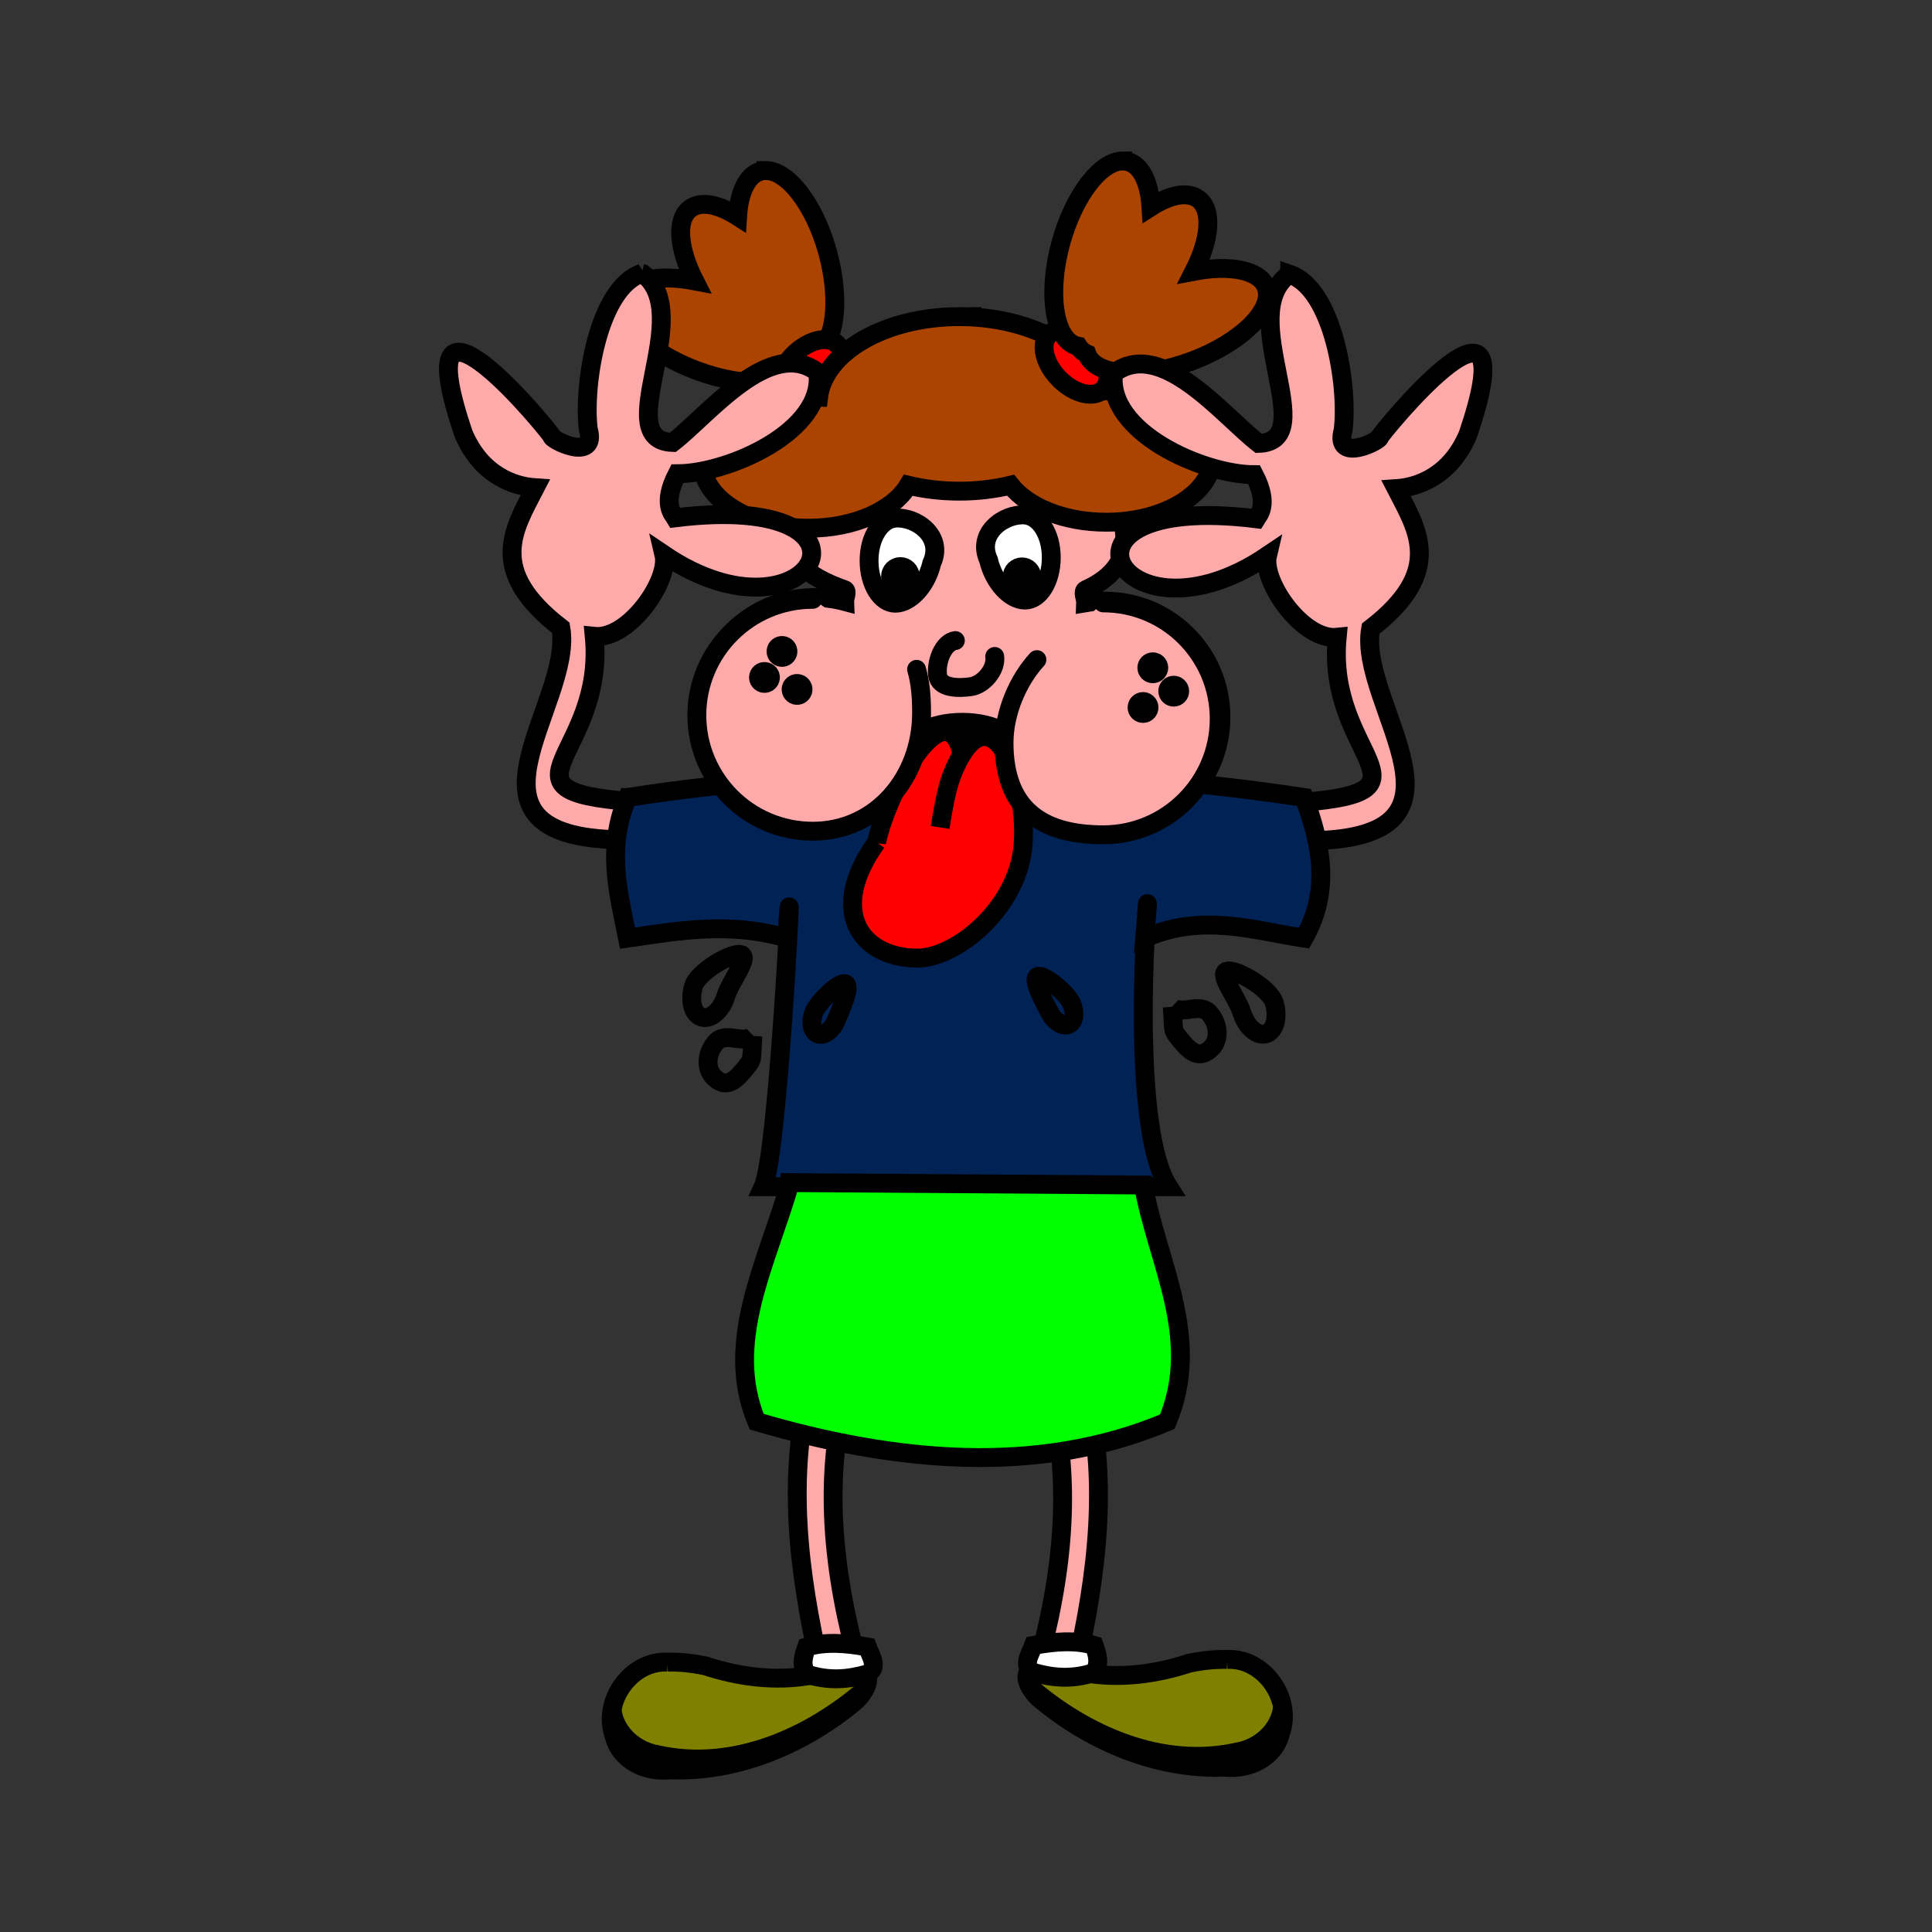 <svg:svg xmlns:dc="http://purl.org/dc/elements/1.1/" xmlns:ns1="http://sodipodi.sourceforge.net/DTD/sodipodi-0.dtd" xmlns:ns2="http://www.inkscape.org/namespaces/inkscape" xmlns:ns4="http://creativecommons.org/ns#" xmlns:rdf="http://www.w3.org/1999/02/22-rdf-syntax-ns#" xmlns:svg="http://www.w3.org/2000/svg" height="737.057" id="svg2" version="1.1" viewBox="-167.504 -57.822 737.057 737.057" width="737.057" ns1:docname="New document 1" ns2:version="0.47 r22583">
  <svg:rect x="-167.504" y="-57.822" width="737.057" height="737.057" fill="#333333" stroke="none"/>
  <ns1:namedview bordercolor="#666666" borderopacity="1.0" id="base" pagecolor="#ffffff" showgrid="false" ns2:current-layer="layer1" ns2:cx="893.82477" ns2:cy="171.92294" ns2:document-units="px" ns2:pageopacity="0.0" ns2:pageshadow="2" ns2:window-height="994" ns2:window-maximized="1" ns2:window-width="1918" ns2:window-x="0" ns2:window-y="29" ns2:zoom="0.49497475" />
  <svg:g id="layer1" transform="translate(-52.807 -35.501)" ns2:groupmode="layer" ns2:label="Layer 1">
    <svg:g id="g4845" style="stroke-width:10.678" transform="matrix(.674 0 0 .674 17.58 11.944)">
      <svg:path d="m444.47 310.33c0 91.171-45.678 165.08-102.03 165.08-56.347 0-102.03-73.909-102.03-165.08s45.678-165.08 102.03-165.08c56.347 0 102.03 73.909 102.03 165.08z" id="path2816" style="fill-rule:evenodd;stroke:#000000;stroke-linecap:round;stroke-width:15.943;fill:#ffaaaa" transform="matrix(.67 0 0 .67 119.7 76.1)" ns1:cx="342.44171" ns1:cy="310.32578" ns1:rx="102.02541" ns1:ry="165.08058" ns1:type="arc" />
      <svg:path d="m350.07 172.36c-37.738 0-160.07 78.698-68.335 110.57 2.119 0.736 0.044 4.467 0.126 6.677-5.436-1.458-11.14-2.219-17.037-2.219-36.244 0-65.635 29.371-65.635 65.614 0 36.244 29.392 65.635 65.635 65.635 24.961 0 46.67-13.935 57.766-34.45 8.407 5.98 17.708 9.293 27.481 9.293 7.751 0 15.199-2.075 22.144-5.923 11.304 19.777 32.601 33.111 57.012 33.111 36.244 0 65.614-29.392 65.614-65.635 0-36.244-29.371-65.614-65.614-65.614-3.743 0-7.416 0.298-10.988 0.9 0.1-2.444-2.098-6.367 0.167-7.388 64.949-29.264-30.597-110.57-68.335-110.57z" id="path2816-0" style="fill-rule:evenodd;stroke:#000000;stroke-linecap:round;stroke-width:10.678;fill:#ffaaaa" ns1:nodetypes="cscssscscssscsc" />
      <svg:path d="m237.3 45.682c-1.056-0.005-2.106 0.137-3.119 0.419-7.581 2.106-12.088 11.967-12.935 25.555-10.832-6.906-20.858-8.945-26.895-4.374-8.188 6.199-6.656 22.759 2.553 40.855-20.451-3.924-37.251-0.687-40.897 9.104-4.694 12.606 14.202 31.283 42.215 41.713s54.537 8.671 59.231-3.935c0.018-0.049 0.024-0.098 0.042-0.147 0.78-0.35 1.515-0.781 2.198-1.298 1.089-0.825 1.992-1.843 2.742-3.014 0.24-0.05 0.495-0.102 0.733-0.167 12.961-3.6 16.979-29.864 8.979-58.666-7.375-26.551-22.392-45.991-34.848-46.045z" id="path3808-3" style="fill-rule:evenodd;stroke:#000000;stroke-linecap:round;stroke-width:10.678;fill:#aa4400" />
      <svg:path d="m74.751 392.48c0 14.226-21.482 25.759-47.982 25.759s-47.982-11.533-47.982-25.759 21.482-25.759 47.982-25.759 47.982 11.533 47.982 25.759z" id="path3672" style="fill-rule:evenodd;stroke:#000000;stroke-linecap:round;stroke-width:15.943;fill:#000000" transform="matrix(.67 0 0 .67 330.45 112.29)" ns1:cx="26.769043" ns1:cy="392.48004" ns1:rx="47.982246" ns1:ry="25.75889" ns1:type="arc" />
      <svg:path d="m331.17 267.87c-3.045 12.962-12.414 22.729-20.634 22.729-8.22 0-14.884-10.782-14.884-24.082s6.688-23.451 14.884-24.082c11.884-0.916 27.572 10.401 20.634 25.436z" id="path2844" style="stroke:#000000;stroke-linecap:round;stroke-width:10.678;fill:#ffffff" ns1:nodetypes="csssc" />
      <svg:path d="m344.5 311.73c-6.937 0.978-11.091 12.199-10.034 19.691 1.056 7.492 11.9 7.375 18.837 6.397 6.937-0.978 14.53-9.61 13.474-17.102" id="path3674" style="stroke:#000000;stroke-linecap:round;stroke-width:10.678;fill:none" ns1:nodetypes="ccss" />
      <svg:path d="m54.043 279.85c0 4.603-3.731 8.334-8.334 8.334s-8.334-3.731-8.334-8.334 3.731-8.334 8.334-8.334 8.334 3.731 8.334 8.334z" id="path3677" style="stroke:#000000;stroke-linecap:round;stroke-width:15.943;fill:#000000" transform="matrix(.67 0 0 .67 282.75 87.939)" ns1:cx="45.709404" ns1:cy="279.84802" ns1:rx="8.3337584" ns1:ry="8.3337584" ns1:type="arc" />
      <svg:path d="m363.27 266.09c3.045 12.962 12.414 22.729 20.634 22.729 8.22 0 14.884-10.782 14.884-24.082s-6.688-23.451-14.884-24.082c-11.884-0.916-27.572 10.401-20.634 25.436z" id="path2844-5" style="stroke:#000000;stroke-linecap:round;stroke-width:10.678;fill:#ffffff" ns1:nodetypes="csssc" />
      <svg:path d="m54.043 279.85c0 4.603-3.731 8.334-8.334 8.334s-8.334-3.731-8.334-8.334 3.731-8.334 8.334-8.334 8.334 3.731 8.334 8.334z" id="path3677-7" style="stroke:#000000;stroke-linecap:round;stroke-width:15.943;fill:#000000" transform="matrix(.67 0 0 .67 351.59 88.108)" ns1:cx="45.709404" ns1:cy="279.84802" ns1:rx="8.3337584" ns1:ry="8.3337584" ns1:type="arc" />
      <svg:path d="m-1474.8 133.49c0 18.054-9.045 32.689-20.203 32.689s-20.203-14.635-20.203-32.689 9.045-32.689 20.203-32.689 20.203 14.635 20.203 32.689z" id="path3733" style="fill-rule:evenodd;stroke:#000000;stroke-linecap:round;stroke-width:15.943;fill:#ff0000" transform="matrix(.479 .468 -.468 .479 1040.9 795.4)" ns1:cx="-1495.0258" ns1:cy="133.4877" ns1:rx="20.203051" ns1:ry="32.689224" ns1:type="arc" />
      <svg:path d="m346.76 128.38c-42.007 0-76.437 20.05-79.658 45.501-1.869-0.108-3.757-0.167-5.672-0.167-33.252 0-60.194 16.662-60.194 37.213s26.942 37.213 60.194 37.213c25.9 0 47.97-10.119 56.468-24.299 8.954 2.145 18.682 3.328 28.862 3.328 10.221 0 19.983-1.208 28.967-3.37 9.765 12.403 30.348 20.951 54.166 20.951 33.252 0 60.215-16.662 60.215-37.213s-26.963-37.192-60.215-37.192c-1.381 0-2.745 0.027-4.102 0.084-5.746-23.788-38.94-42.048-79.03-42.048z" id="path3727-3" style="fill-rule:evenodd;stroke:#000000;stroke-linecap:round;stroke-width:10.678;fill:#aa4400" />
      <svg:path d="m166.96 103.85c-24.648 8.404-33.288 63.072-30.243 88.114 5.536 19.747-22.413 5.427-20.574 3.998-13.636-17.861-82.158-96.325-50.127-1.549 10.006 23.774 28.541 30.019 40.666 30.808-12.223 23.676-27.542 46.852 14.504 79.282 7.692 43.743-69.848 121.17 39.264 119.99v-21.662c-80.487-6.385-13.845-26.083-20.344-93.472 19.538 2.052 42.875-31.677 39.431-46.234 83.422 56.436 133.79-36.632 6.404-20.867-1.053-1.795-7.796-7.743 1.151-24.948 28.798 0.008 83.821-24.13 79.554-57.347-26.851-20.648-62.364 24.492-82.128 39.641-36.04-1.128 13.634-72.427-16.953-95.586-0.201-0.063-0.404-0.116-0.607-0.167z" id="rect4037-1-7" style="fill-rule:evenodd;stroke:#000000;stroke-linecap:round;stroke-width:10.678;fill:#ffaaaa" ns1:nodetypes="cccccccccccccccc" />
      <svg:path d="m-1474.8 133.49c0 18.054-9.045 32.689-20.203 32.689s-20.203-14.635-20.203-32.689 9.045-32.689 20.203-32.689 20.203 14.635 20.203 32.689z" id="path3733-8" style="fill-rule:evenodd;stroke:#000000;stroke-linecap:round;stroke-width:15.943;fill:#ff0000" transform="matrix(-.479 .468 .468 .479 -365.75 789.74)" ns1:cx="-1495.0258" ns1:cy="133.4877" ns1:rx="20.203051" ns1:ry="32.689224" ns1:type="arc" />
      <svg:path d="m439.16 40.273c1.056-0.005 2.106 0.137 3.119 0.419 7.581 2.106 12.088 11.967 12.935 25.555 10.832-6.906 20.858-8.945 26.895-4.374 8.188 6.199 6.656 22.759-2.553 40.855 20.451-3.924 37.251-0.687 40.897 9.104 4.694 12.606-14.202 31.283-42.215 41.713s-54.537 8.671-59.231-3.935c-0.018-0.049-0.024-0.098-0.042-0.147-0.78-0.35-1.515-0.781-2.198-1.298-1.089-0.825-1.992-1.843-2.742-3.014-0.24-0.05-0.495-0.102-0.733-0.167-12.961-3.6-16.979-29.864-8.979-58.666 7.375-26.551 22.392-45.991 34.848-46.045z" id="path3808-3-8" style="fill-rule:evenodd;stroke:#000000;stroke-linecap:round;stroke-width:10.678;fill:#aa4400" />
      <svg:path d="m533.76 104.38c24.648 8.404 33.288 63.072 30.243 88.114-5.536 19.747 22.413 5.427 20.574 3.998 13.636-17.861 82.158-96.325 50.126-1.549-10.006 23.774-28.541 30.019-40.666 30.808 12.223 23.676 27.542 46.852-14.504 79.282-7.692 43.743 69.848 121.17-39.264 119.99v-21.662c80.487-6.385 13.845-26.083 20.344-93.472-19.538 2.052-42.875-31.677-39.431-46.234-83.422 56.436-133.79-36.632-6.404-20.867 1.053-1.795 7.796-7.743-1.151-24.948-28.798 0.008-83.821-24.13-79.554-57.347 26.851-20.648 62.364 24.492 82.128 39.641 36.04-1.128-13.634-72.427 16.953-95.586 0.201-0.063 0.404-0.116 0.607-0.167z" id="rect4037-1-7-8" style="fill-rule:evenodd;stroke:#000000;stroke-linecap:round;stroke-width:10.678;fill:#ffaaaa" ns1:nodetypes="cccccccccccccccc" />
      <svg:path d="m158.94 400.55c-12.282 28.469-5.132 53.892 0 79.632 28.986-4.211 57.7-9.493 90.184 0 4.814-77.071-4.344 120.93-13.413 140.67h229.39c-26.481-41.326-6.522-218.68-13.413-140.67 32.644-14.202 60.931-4.508 90.163 0 15.133-26.544 9.925-53.088 0-79.632-127.64-19.386-261.28-18.837-382.91 0z" id="rect3978" style="fill-rule:evenodd;stroke:#000000;stroke-linecap:round;stroke-width:10.678;fill:#002255" ns1:nodetypes="ccccccccc" />
      <svg:path d="m299.91 425.88c-27.813 38.65-9.363 65.355 22.954 65.591 20.176 0.147 51.71-24.017 58.737-55.899s-12.038-93.667-33.29-59.555c-8.828-37.971-41.374 17.982-48.401 49.864z" id="path3724" style="fill-rule:evenodd;stroke:#000000;stroke-linecap:round;stroke-width:10.678;fill:#ff0000" ns1:nodetypes="csscc" />
      <svg:path d="m322.54 328.01c2.198 7.453 2.834 15.646 2.834 24.656 0 36.244-25.322 66.978-61.566 66.978s-65.625-29.381-65.625-65.625 29.381-65.625 65.625-65.625" id="path2818" style="fill-rule:evenodd;stroke:#000000;stroke-linecap:round;stroke-width:10.678;fill:#ffaaaa" ns1:nodetypes="ccsss" />
      <svg:path d="m428.21 290.42c36.244 0 65.625 29.381 65.625 65.625s-29.381 65.625-65.625 65.625-56.154-15.85-56.154-52.094c0-17.096 7.891-35.372 18.602-47.051" id="path2818-7" style="fill-rule:evenodd;stroke:#000000;stroke-linecap:round;stroke-width:10.678;fill:#ffaaaa" ns1:nodetypes="ccsss" />
      <svg:g id="g3942" style="stroke-width:15.943" transform="matrix(.643 .187 -.187 .643 177.22 37.281)">
        <svg:path d="m-632.36 404.85c0 2.789-2.261 5.051-5.051 5.051s-5.051-2.261-5.051-5.051 2.261-5.051 5.051-5.051 5.051 2.261 5.051 5.051z" id="path3894" style="fill-rule:evenodd;stroke:#000000;stroke-linecap:round;stroke-width:15.943;fill:#000000" transform="translate(853.58 -31.315)" ns1:cx="-637.40625" ns1:cy="404.8544" ns1:rx="5.0507627" ns1:ry="5.0507627" ns1:type="arc" />
        <svg:path d="m-632.36 404.85c0 2.789-2.261 5.051-5.051 5.051s-5.051-2.261-5.051-5.051 2.261-5.051 5.051-5.051 5.051 2.261 5.051 5.051z" id="path3894-8" style="fill-rule:evenodd;stroke:#000000;stroke-linecap:round;stroke-width:15.943;fill:#000000" transform="translate(845.5 -6.061)" ns1:cx="-637.40625" ns1:cy="404.8544" ns1:rx="5.0507627" ns1:ry="5.0507627" ns1:type="arc" />
        <svg:path d="m-632.36 404.85c0 2.789-2.261 5.051-5.051 5.051s-5.051-2.261-5.051-5.051 2.261-5.051 5.051-5.051 5.051 2.261 5.051 5.051z" id="path3894-0" style="fill-rule:evenodd;stroke:#000000;stroke-linecap:round;stroke-width:15.943;fill:#000000" transform="translate(874.79 -4.041)" ns1:cx="-637.40625" ns1:cy="404.8544" ns1:rx="5.0507627" ns1:ry="5.0507627" ns1:type="arc" />
      </svg:g>
      <svg:g id="g3942-9" style="stroke-width:15.943" transform="matrix(-.612 .273 .273 .612 486.58 39.515)">
        <svg:path d="m-632.36 404.85c0 2.789-2.261 5.051-5.051 5.051s-5.051-2.261-5.051-5.051 2.261-5.051 5.051-5.051 5.051 2.261 5.051 5.051z" id="path3894-6" style="fill-rule:evenodd;stroke:#000000;stroke-linecap:round;stroke-width:15.943;fill:#000000" transform="translate(853.58 -31.315)" ns1:cx="-637.40625" ns1:cy="404.8544" ns1:rx="5.0507627" ns1:ry="5.0507627" ns1:type="arc" />
        <svg:path d="m-632.36 404.85c0 2.789-2.261 5.051-5.051 5.051s-5.051-2.261-5.051-5.051 2.261-5.051 5.051-5.051 5.051 2.261 5.051 5.051z" id="path3894-8-3" style="fill-rule:evenodd;stroke:#000000;stroke-linecap:round;stroke-width:15.943;fill:#000000" transform="translate(845.5 -6.061)" ns1:cx="-637.40625" ns1:cy="404.8544" ns1:rx="5.0507627" ns1:ry="5.0507627" ns1:type="arc" />
        <svg:path d="m-632.36 404.85c0 2.789-2.261 5.051-5.051 5.051s-5.051-2.261-5.051-5.051 2.261-5.051 5.051-5.051 5.051 2.261 5.051 5.051z" id="path3894-0-8" style="fill-rule:evenodd;stroke:#000000;stroke-linecap:round;stroke-width:15.943;fill:#000000" transform="translate(874.79 -4.041)" ns1:cx="-637.40625" ns1:cy="404.8544" ns1:rx="5.0507627" ns1:ry="5.0507627" ns1:type="arc" />
      </svg:g>
      <svg:g id="g4721" style="stroke-width:10.678" transform="translate(-45.457 -4.041)">
        <svg:path d="m227.09 894c-20.853-1.061-37.39 22.402-30.247 41.878 3.336 13.874 18.196 20.652 31.376 19.094 38.626 1.594 76.548-14.728 105.54-39.187 4.004-3.862 10.366-12.783 3.645-16.794-9.981-3.061-19.783 2.718-29.944 2.604-19.749 3.4-40.313 0.724-59.074-5.505-7.003-1.412-14.104-2.261-21.297-2.089z" id="path4087" style="fill-rule:evenodd;stroke:#000000;stroke-linecap:round;stroke-width:10.678;fill:#808000" />
        <svg:path d="m335.45 905.33c-30.557 26.417-72.264 45.03-113.13 35.802-11.566-1.893-21.635-11.498-21.568-23.521-0.648-3.989-1.853 3.886-1.649 5.425-1.607 12.36 5.386 26.795 18.617 28.555 40.815 4.647 81.3-10.936 112.35-37.017 2.517-3.114 4.822-6.482 6.423-10.155l-1.042 0.911z" id="path4087-7" style="block-progression:tb;fill-rule:evenodd;text-indent:0;color:#000000;text-transform:none;fill:#000000" />
      </svg:g>
      <svg:path d="m265.84 720.03h21.65c-18.348 54.575-14.003 109.15 0 163.72h-21.65c-11.706-54.575-16.953-109.15 0-163.72z" id="rect4037" style="fill-rule:evenodd;stroke:#000000;stroke-linecap:round;stroke-width:10.678;fill:#ffaaaa" ns1:nodetypes="ccccc" />
      <svg:path d="m414.67 720.94h-21.65c18.348 54.575 14.003 109.15 0 163.72h21.65c11.706-54.575 16.953-109.15 0-163.72z" id="rect4037-4" style="fill-rule:evenodd;stroke:#000000;stroke-linecap:round;stroke-width:10.678;fill:#ffaaaa" ns1:nodetypes="ccccc" />
      <svg:path d="m250.95 618.55 199.99 1.353c7.741 44.136 33.464 86.362 13.531 133.96-73.609 31.142-155.21 22.699-232.41 0-18.979-45.103 6.045-90.207 18.889-135.31z" id="rect4034" style="fill-rule:evenodd;stroke:#000000;stroke-linecap:round;stroke-width:10.678;fill:#00ff00" ns1:nodetypes="ccccc" />
      <svg:path d="m260.35 881.38c10.405-3.122 22.138-2.261 34.338 0 2.073 5.518 6.451 11.496 0 15.309-10.692 3.015-21.851 4.163-34.338 0-3.475-5.103-1.825-10.206 0-15.309z" id="rect4062" style="fill-rule:evenodd;stroke:#000000;stroke-linecap:round;stroke-width:10.678;fill:#ffffff" ns1:nodetypes="ccccc" />
      <svg:g id="g4721-3" style="stroke-width:10.678" transform="matrix(-1 0 0 1 725.35 -5.559)">
        <svg:path d="m227.09 894c-20.853-1.061-37.39 22.402-30.247 41.878 3.336 13.874 18.196 20.652 31.376 19.094 38.626 1.594 76.548-14.728 105.54-39.187 4.004-3.862 10.366-12.783 3.645-16.794-9.981-3.061-19.783 2.718-29.944 2.604-19.749 3.4-40.313 0.724-59.074-5.505-7.003-1.412-14.104-2.261-21.297-2.089z" id="path4087-8" style="fill-rule:evenodd;stroke:#000000;stroke-linecap:round;stroke-width:10.678;fill:#808000" />
        <svg:path d="m335.45 905.33c-30.557 26.417-72.264 45.03-113.13 35.802-11.566-1.893-21.635-11.498-21.568-23.521-0.648-3.989-1.853 3.886-1.649 5.425-1.607 12.36 5.386 26.795 18.617 28.555 40.815 4.647 81.3-10.936 112.35-37.017 2.517-3.114 4.822-6.482 6.423-10.155l-1.042 0.911z" id="path4087-7-6" style="block-progression:tb;fill-rule:evenodd;text-indent:0;color:#000000;text-transform:none;fill:#000000" />
      </svg:g>
      <svg:path d="m423.05 880.5c-10.405-3.122-22.138-2.261-34.338 0-2.073 5.518-6.451 11.496 0 15.309 10.692 3.015 21.851 4.163 34.338 0 3.475-5.103 1.825-10.206 0-15.309z" id="rect4062-4" style="fill-rule:evenodd;stroke:#000000;stroke-linecap:round;stroke-width:10.678;fill:#ffffff" ns1:nodetypes="ccccc" />
      <svg:path d="m223.15 489.48c5.054 1.551-6.004 15.225-8.514 23.402-2.51 8.177-8.641 13.548-13.695 11.997-5.054-1.551-7.116-9.437-4.606-17.614 2.51-8.177 21.761-19.336 26.815-17.785z" id="path4444" style="stroke:#000000;stroke-linecap:round;stroke-width:10.678;fill:none" ns1:nodetypes="csssc" />
      <svg:path d="m229.9 535.49c-0.999 15.222 0.484 12.46-5.204 19.466-5.688 7.006-10.806 10.041-17.053 3.678-3.908-3.98-4.731-12.148 0.958-19.154 5.688-7.006 15.472 1.143 21.3-3.991z" id="path4444-5-3" style="stroke:#000000;stroke-linecap:round;stroke-width:10.678;fill:none" ns1:nodetypes="cscsc" />
      <svg:path d="m347.83 376.53c-5.575 10.77-8.116 16.3-11.928 40.99" id="path4492" style="stroke:#000000;stroke-width:10.678;fill:none" ns1:nodetypes="cc" />
      <svg:path d="m498.14 498.89c-5.054 1.551 6.004 15.225 8.514 23.402 2.51 8.177 8.641 13.548 13.695 11.997 5.054-1.551 7.116-9.437 4.606-17.614-2.51-8.177-21.761-19.336-26.815-17.785z" id="path4444-4" style="stroke:#000000;stroke-linecap:round;stroke-width:10.678;fill:none" ns1:nodetypes="csssc" />
      <svg:path d="m467.31 519.05c0.999 15.222-0.484 12.46 5.204 19.466 5.688 7.006 10.806 10.041 17.053 3.678 3.908-3.98 4.731-12.148-0.958-19.154-5.688-7.006-15.472 1.143-21.3-3.991z" id="path4444-5-3-3" style="stroke:#000000;stroke-linecap:round;stroke-width:10.678;fill:none" ns1:nodetypes="cscsc" />
      <svg:path d="m409.78 516.17c2.772 5.297 2.366 10.98-0.908 12.693-3.274 1.713-8.175-1.192-10.947-6.489-2.772-5.297-10.205-18.743-6.931-20.457 3.274-1.713 16.014 8.955 18.786 14.252z" id="path4538" style="stroke:#000000;stroke-linecap:round;stroke-width:10.678;fill:none" ns1:nodetypes="csscc" />
      <svg:path d="m264.63 521.7c-2.352 5.496-1.506 11.13 1.891 12.584 3.397 1.454 8.058-1.823 10.41-7.319s8.718-19.479 5.321-20.933c-3.397-1.454-15.27 10.172-17.622 15.668z" id="path4538-3" style="stroke:#000000;stroke-linecap:round;stroke-width:10.678;fill:none" ns1:nodetypes="csscc" />
    </svg:g>
  </svg:g>
</svg:svg>